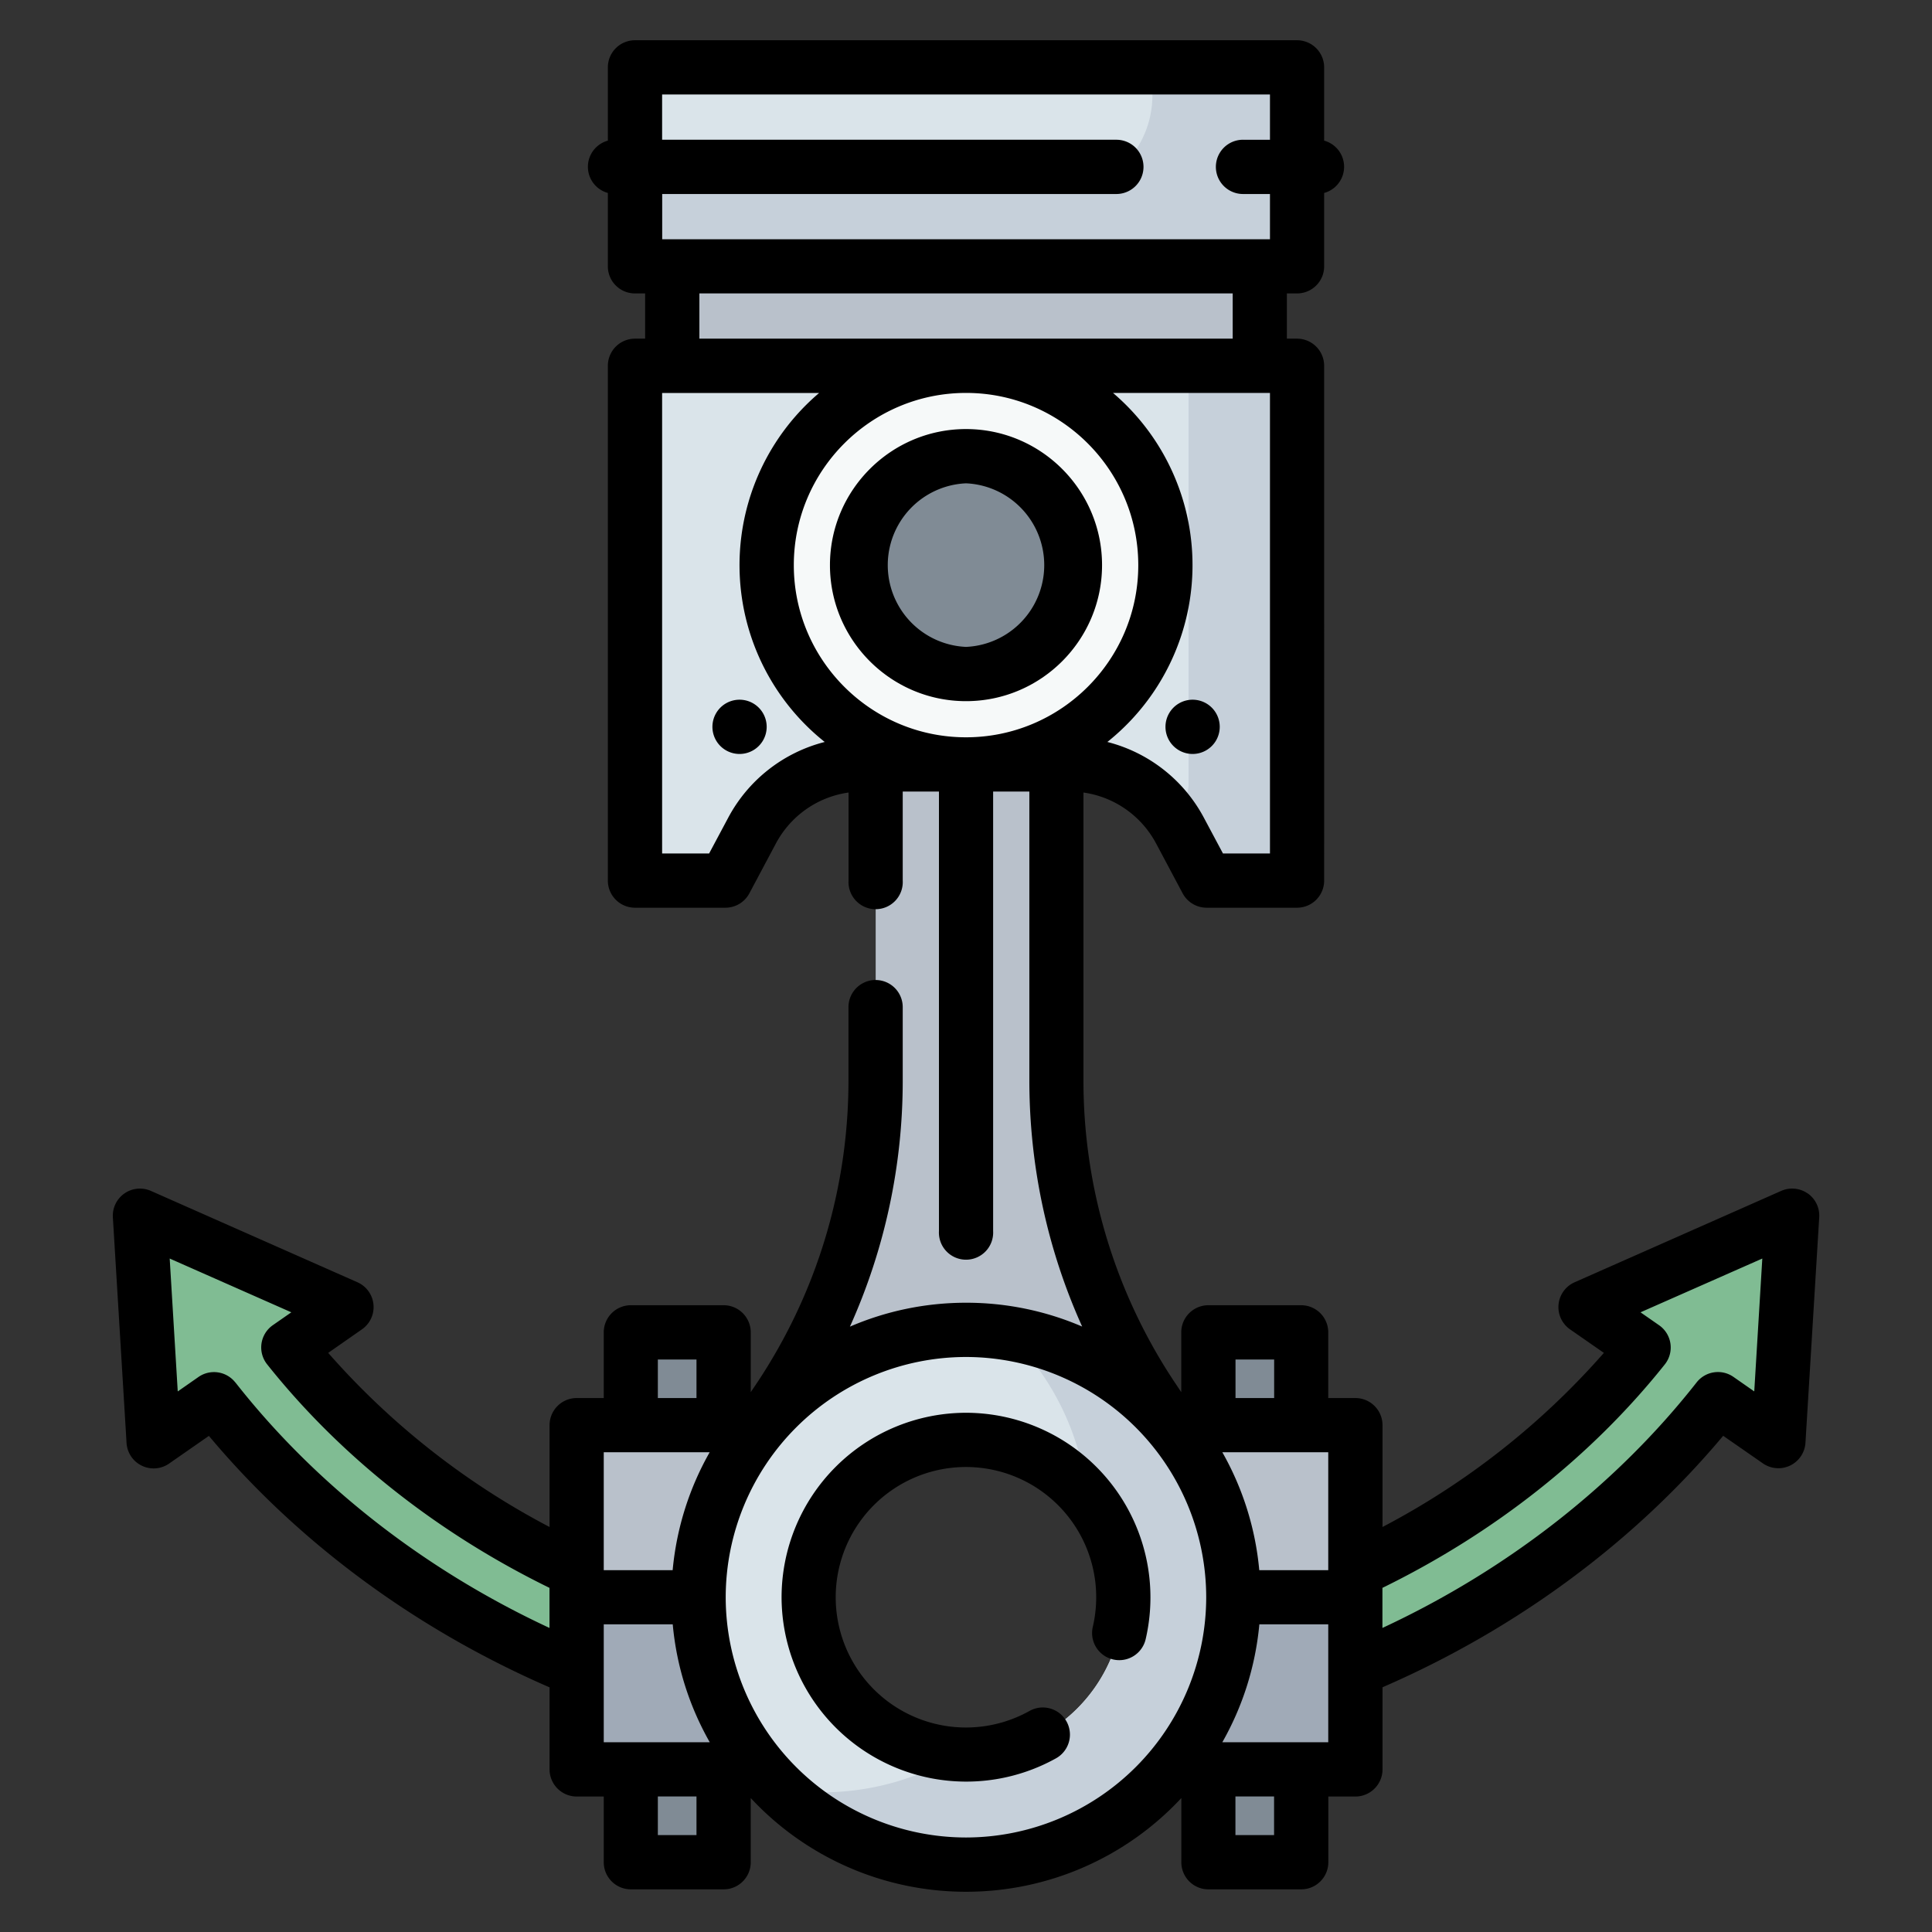 <svg width="24" height="24" fill="none" xmlns="http://www.w3.org/2000/svg">
  <rect width="100%" height="100%" fill="#333333" stroke="none"/>
  <defs/>
  <path d="M7.889.837h8.224v2.471H7.889V.837z" fill="#DAE4EA"/>
  <path d="M14.316.837v.345c0 .678-.55 1.228-1.228 1.228h-5.2v.898h8.225V.837h-1.797z" fill="#C6D0DA"/>
  <path d="M8.352 3.308h7.298v1.236H8.352V3.308z" fill="#B9C1CB"/>
  <path d="M7.889 4.544v6.395h1.123l.33-.62c.27-.507.796-.823 1.37-.823h2.578c.573 0 1.1.316 1.37.822l.33.62h1.123V4.545H7.889z" fill="#DAE4EA"/>
  <path d="M14.765 4.544v5.2a.295.295 0 01-.295.296c.072.085.136.178.19.278l.33.62h1.123V4.545h-1.348z" fill="#C6D0DA"/>
  <path d="M12 9.496a2.476 2.476 0 100-4.952 2.476 2.476 0 000 4.952z" fill="#F6F9F9"/>
  <path d="M12 8.373a1.353 1.353 0 100-2.706 1.353 1.353 0 000 2.706z" fill="#808B95"/>
  <path d="M12 16.52a3.321 3.321 0 100 6.643 3.321 3.321 0 000-6.643zm0 5.276a1.954 1.954 0 110-3.908 1.954 1.954 0 010 3.908z" fill="#DAE4EA"/>
  <path d="M12.517 16.56c.544.528.908 1.241.99 2.037a1.954 1.954 0 01-1.598 3.197 3.306 3.306 0 01-2.222.43 3.321 3.321 0 102.83-5.664z" fill="#C6D0DA"/>
  <path d="M13.124 13.42V9.495h-2.246v3.923a7.119 7.119 0 01-1.191 3.942l-.228.342a3.314 3.314 0 012.542-1.183c1.02 0 1.932.46 2.542 1.183l-.228-.342a7.119 7.119 0 01-1.191-3.942z" fill="#B9C1CB"/>
  <path d="M15.012 16.55h1.152v1.153h-1.152v-1.152zM15.012 21.98h1.152v1.153h-1.152V21.98z" fill="#808B95"/>
  <path d="M14.542 17.703c.486.578.78 1.324.78 2.139h1.515v-2.139h-2.295z" fill="#B9C1CB"/>
  <path d="M15.322 19.842c0 .814-.293 1.56-.78 2.138h2.295v-2.138h-1.515z" fill="#A0AAB7"/>
  <path d="M8.99 17.703H7.835v-1.152H8.99v1.152zM8.99 23.133H7.835V21.98H8.99v1.153z" fill="#808B95"/>
  <path d="M9.459 17.703a3.308 3.308 0 00-.78 2.139H7.164v-2.139H9.46z" fill="#B9C1CB"/>
  <path d="M8.679 19.842c0 .814.293 1.56.78 2.138H7.164v-2.138H8.68z" fill="#A0AAB7"/>
  <path d="M22.263 15.102l-.171 2.801-.75-.522c-.967 1.233-2.248 2.266-3.736 3.007-.251.126-.508.242-.77.35v-1.226c1.436-.666 2.665-1.62 3.582-2.773l-.722-.502 2.567-1.135zm-15.099 4.74v-.33c-1.435-.666-2.664-1.62-3.58-2.773l.721-.502-2.567-1.135.17 2.801.751-.522c.967 1.233 2.248 2.266 3.736 3.007.251.126.508.242.77.35v-.896z" fill="#80BC93"/>
  <path d="M12 5.33c-.931 0-1.69.758-1.69 1.69 0 .932.759 1.69 1.69 1.69.932 0 1.69-.758 1.69-1.69 0-.932-.758-1.69-1.69-1.69zm0 2.706a1.017 1.017 0 010-2.032 1.017 1.017 0 010 2.032zM12 17.55a2.294 2.294 0 00-2.291 2.292 2.294 2.294 0 003.41 2 .337.337 0 00-.33-.588 1.618 1.618 0 11.786-1.044.337.337 0 10.657.152A2.294 2.294 0 0012 17.55zM14.815 9.366a.337.337 0 100-.674.337.337 0 000 .674zM9.187 9.366a.337.337 0 100-.674.337.337 0 000 .674z" fill="#000"/>
  <path d="M22.455 14.825a.337.337 0 00-.329-.031l-2.566 1.135a.337.337 0 00-.056.585l.42.292a9.561 9.561 0 01-2.75 2.163v-1.265a.337.337 0 00-.337-.337H16.5v-.816a.337.337 0 00-.337-.337h-1.153a.337.337 0 00-.336.337v.743l-.08-.12a6.762 6.762 0 01-1.135-3.755V9.845c.381.054.717.286.902.632l.33.62c.059.11.173.179.298.179h1.123c.186 0 .337-.15.337-.337V4.544a.337.337 0 00-.337-.337h-.126v-.562h.126c.186 0 .337-.15.337-.336v-.912a.337.337 0 000-.65v-.91A.337.337 0 0016.113.5H7.888a.337.337 0 00-.337.337v.91a.337.337 0 000 .65v.912c0 .186.151.336.337.336h.126v.562h-.126a.337.337 0 00-.337.337v6.395c0 .186.151.337.337.337h1.123a.337.337 0 00.298-.179l.33-.62c.185-.346.52-.578.902-.632v1.094a.337.337 0 10.673 0V9.833h.45v5.46a.337.337 0 10.673 0v-5.46h.45v3.586c0 1.064.224 2.103.656 3.06a3.64 3.64 0 00-1.442-.296c-.512 0-1 .106-1.443.297a7.432 7.432 0 00.656-3.06v-.909a.337.337 0 10-.674 0v.908c0 1.34-.392 2.64-1.134 3.756l-.08.119v-.743a.337.337 0 00-.336-.337H7.837a.337.337 0 00-.337.337v.816h-.336a.337.337 0 00-.337.336v1.266a9.562 9.562 0 01-2.75-2.163l.42-.293a.337.337 0 00-.056-.584l-2.566-1.135a.337.337 0 00-.473.328l.17 2.802a.337.337 0 00.53.256l.493-.343c1.09 1.303 2.546 2.392 4.232 3.124v1.019c0 .186.151.337.337.337H7.5v.816c0 .186.15.337.337.337H8.99c.186 0 .336-.151.336-.337v-.797a3.649 3.649 0 002.675 1.164 3.649 3.649 0 002.674-1.164v.797c0 .186.15.337.336.337h1.153c.186 0 .337-.151.337-.337v-.816h.336c.186 0 .337-.151.337-.337V20.96c1.684-.731 3.14-1.82 4.232-3.124l.494.343a.337.337 0 00.528-.256l.171-2.802a.337.337 0 00-.144-.297zM16.5 21.643h-1.316c.25-.44.411-.936.46-1.465h.856v1.465zm0-3.603v1.465h-.857a3.634 3.634 0 00-.459-1.465H16.5zm-1.152-1.152h.48v.479h-.48v-.48zM9.861 7.02c0-1.18.96-2.139 2.14-2.139 1.18 0 2.139.96 2.139 2.14 0 1.179-.96 2.138-2.14 2.138-1.18 0-2.139-.96-2.139-2.139zm5.915 3.582h-.584l-.236-.442a1.885 1.885 0 00-1.2-.943 2.81 2.81 0 00.07-4.336h1.95v5.72zm0-9.428v.562h-.335a.337.337 0 100 .674h.335v.562h-7.55V2.41h5.642a.337.337 0 100-.674H8.225v-.562h7.55zm-.463 2.471v.562H8.688v-.562h6.625zM9.045 10.16l-.236.442h-.584v-5.72h1.95a2.808 2.808 0 00.07 4.335 1.885 1.885 0 00-1.2.943zM7.5 21.643v-1.465h.857c.048.529.21 1.025.46 1.465H7.5zm0-3.603h1.316c-.25.44-.411.936-.46 1.465h-.856V18.04zm.673-1.152h.479v.479h-.48v-.48zm-5.25.285a.337.337 0 00-.457-.068l-.258.18-.1-1.651 1.511.668-.23.16a.337.337 0 00-.07.487c.907 1.14 2.116 2.096 3.507 2.776v.498c-1.566-.728-2.916-1.792-3.902-3.05zm5.729 5.623h-.48v-.48h.48v.48zm3.348.03a2.988 2.988 0 01-2.985-2.984 2.988 2.988 0 012.985-2.985 2.988 2.988 0 012.984 2.985 2.988 2.988 0 01-2.984 2.984zm3.826-.03h-.479v-.48h.48v.48zm5.965-5.512l-.258-.18a.337.337 0 00-.458.07c-.975 1.242-2.316 2.311-3.902 3.049v-.498c1.39-.68 2.6-1.636 3.508-2.776a.337.337 0 00-.072-.487l-.23-.16 1.513-.668-.1 1.65z" fill="#000"/>
</svg>
